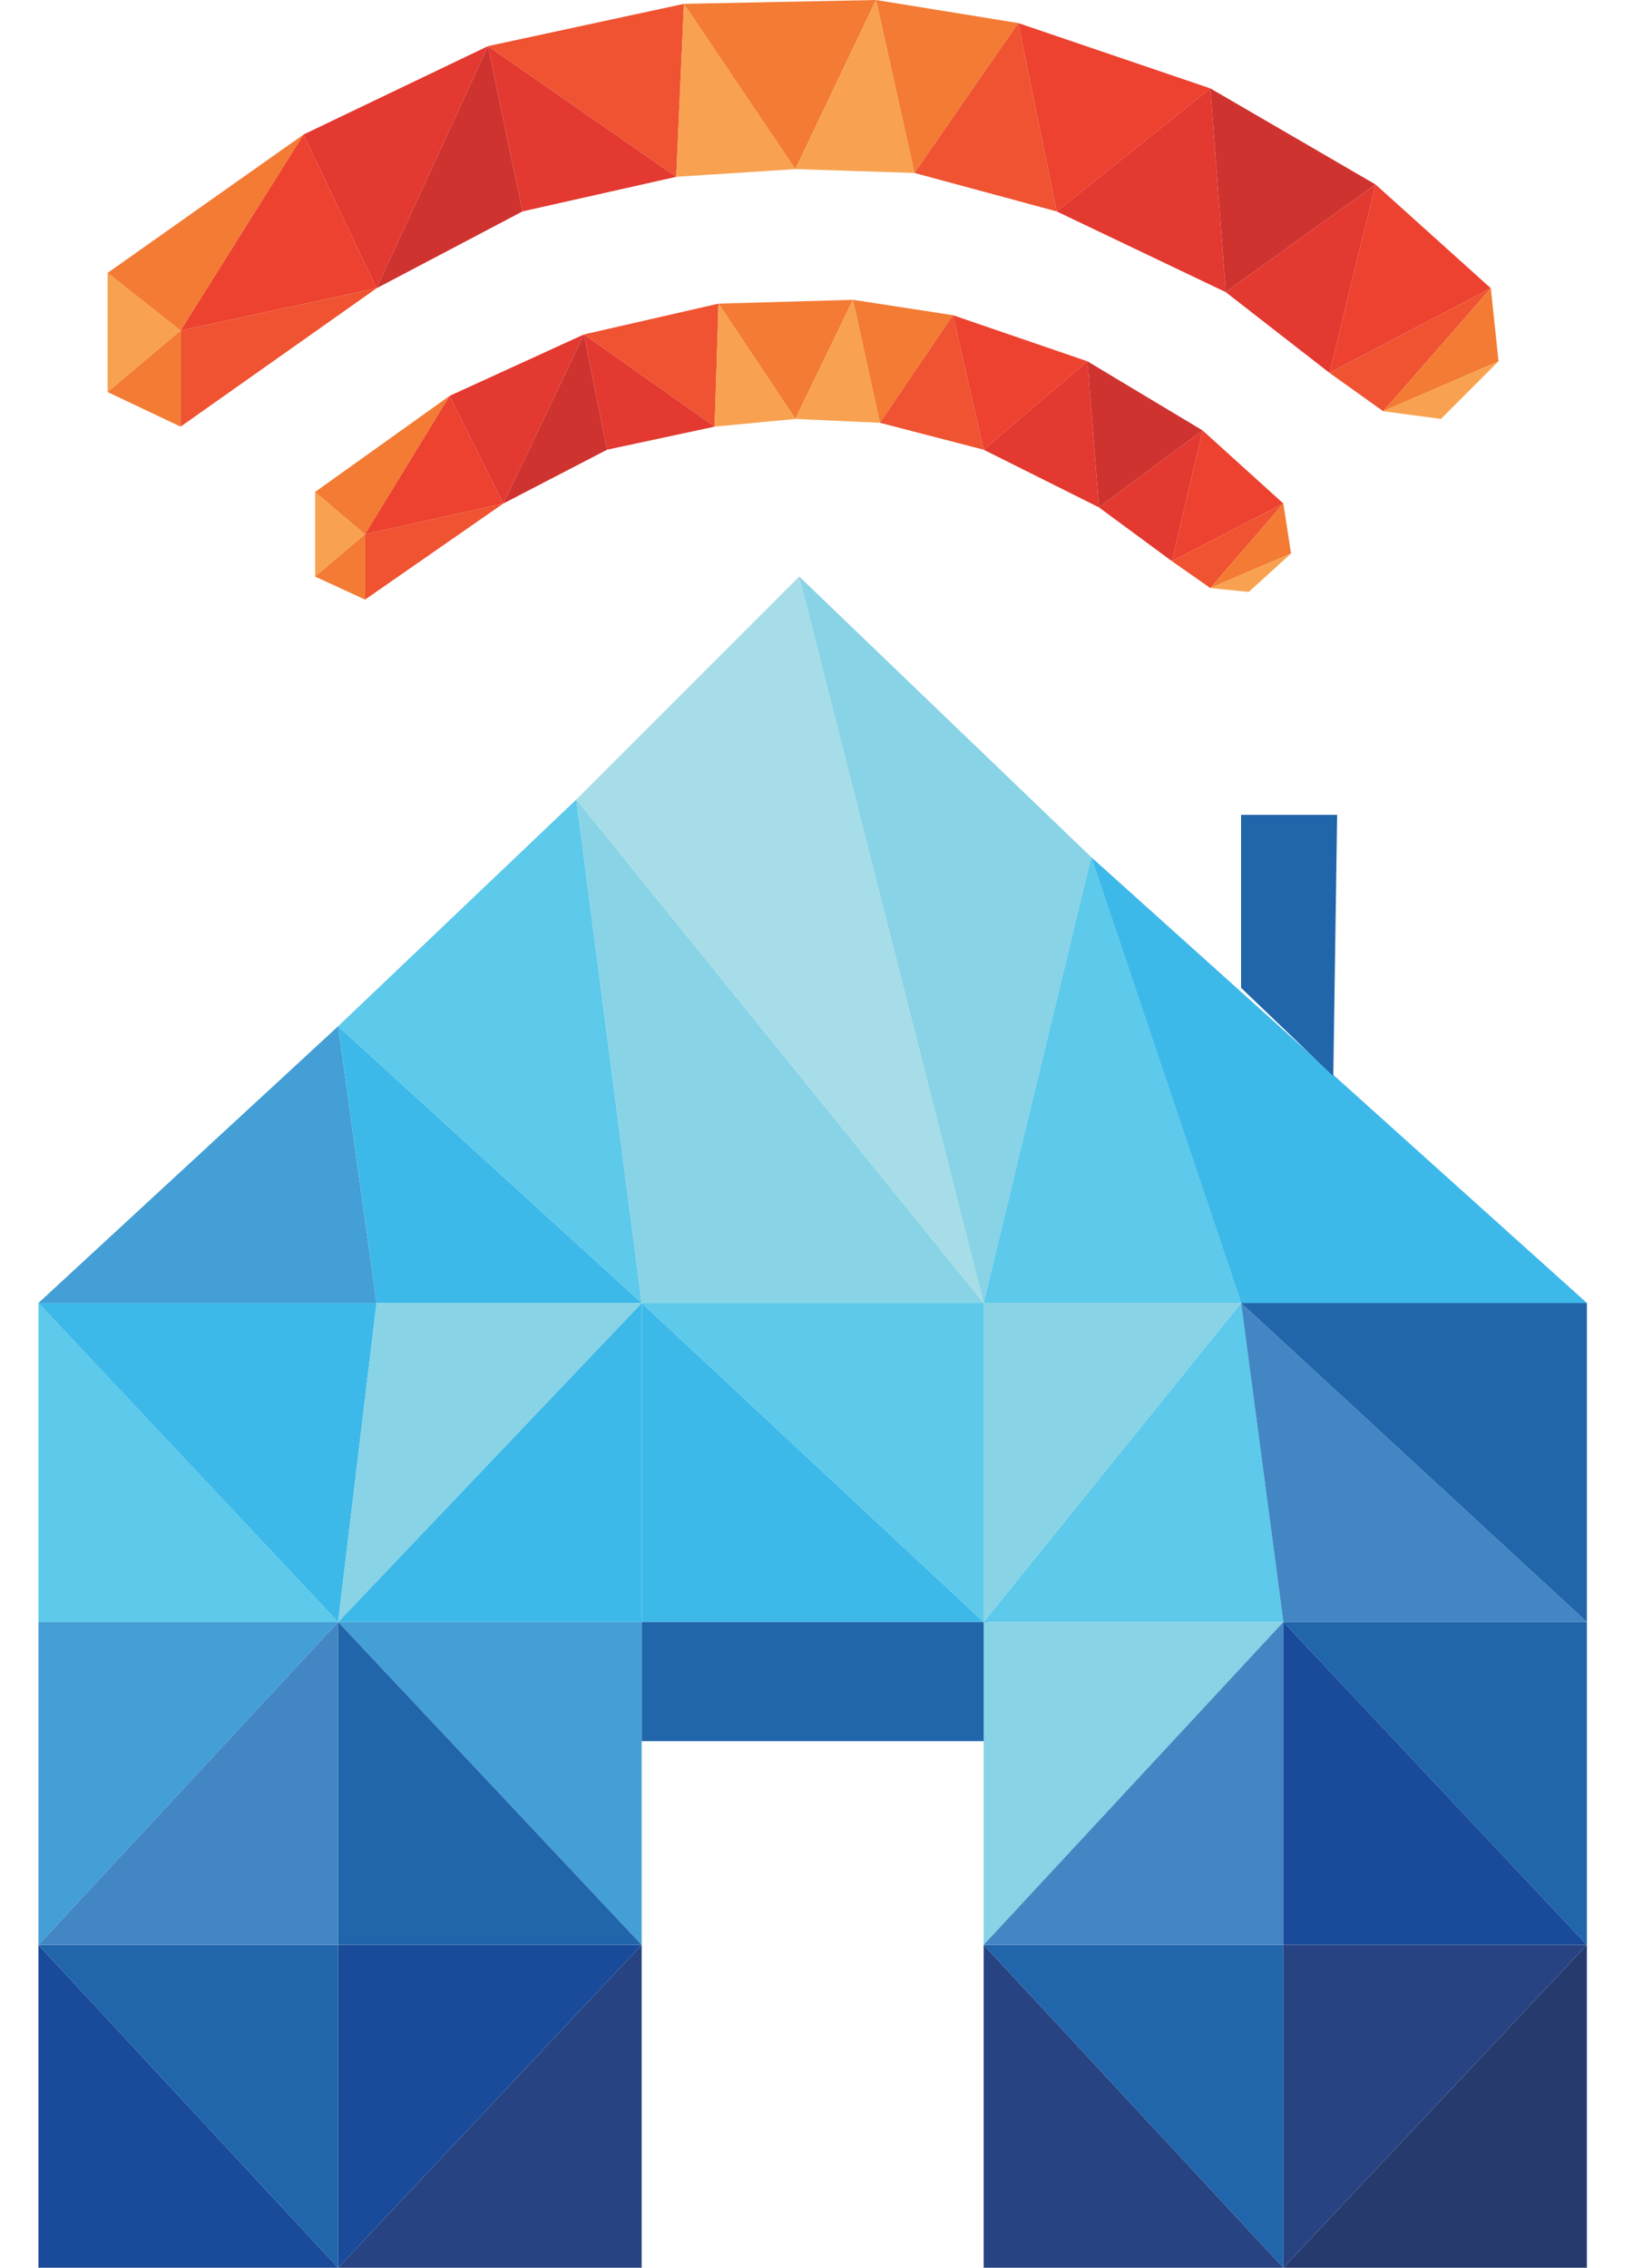 <?xml version="1.0" encoding="utf-8"?>
<!-- Generator: Adobe Illustrator 20.1.0, SVG Export Plug-In . SVG Version: 6.00 Build 0)  -->
<svg version="1.1" id="Слой_1" xmlns="http://www.w3.org/2000/svg" xmlns:xlink="http://www.w3.org/1999/xlink" x="0px" y="0px"
	 viewBox="0 0 42.5 59" style="enable-background:new 0 0 42.5 59;" xml:space="preserve">
<style type="text/css">
	.st0{display:none;}
	.st1{display:inline;}
	.st2{fill:#4287C4;}
	.st3{fill:#2165AB;}
	.st4{fill:#2C3675;}
	.st5{fill:#0C569A;}
	.st6{fill:#1A4B9A;}
	.st7{fill:#3DB9E9;}
	.st8{fill:#88D3E6;}
	.st9{fill:#5DC9EB;}
	.st10{fill:#A7DDE8;}
	.st11{fill:#A0DBED;}
	.st12{fill:#449FD6;}
	.st13{fill:#FECF3B;}
	.st14{fill:#FAF188;}
	.st15{fill:#F58853;}
	.st16{fill:#F9A338;}
	.st17{fill:#C75C33;}
	.st18{fill:#E26233;}
	.st19{fill:#F58636;}
	.st20{fill:#F79A46;}
	.st21{fill:#D76334;}
	.st22{fill:#EA6B34;}
	.st23{fill:#F8A251;}
	.st24{fill:#F37B34;}
	.st25{fill:#ED4230;}
	.st26{fill:#E33930;}
	.st27{fill:#CF3330;}
	.st28{fill:#EF5331;}
	.st29{fill:#274382;}
	.st30{fill:#273A6D;}
</style>
<g class="st0">
	<g class="st1">
		<polygon class="st2" points="42.5,15.8 32.7,16 28.1,16.1 22.9,24.3 25.4,24.2 25.4,24.3 40.2,18.3 		"/>
		<polygon class="st3" points="36,22.6 40.2,18.3 25.4,24.3 22.8,28.5 29.2,29.6 		"/>
		<polygon class="st4" points="12.9,44.3 13.9,45.3 20.8,38.2 16.1,39.2 		"/>
		<polygon class="st4" points="9.3,50.2 13.9,45.3 12.9,44.3 		"/>
		<polygon class="st5" points="22.8,28.5 21.3,30.7 23.8,35.1 29.2,29.6 		"/>
		<polygon class="st6" points="19.4,33.8 16.1,39.2 20.8,38.2 22.6,36.3 23.8,35.1 21.3,30.7 		"/>
		<polygon class="st7" points="24.4,16.1 17.2,16.2 17,16.1 5.1,19.2 3.1,22 9.1,24.3 		"/>
		<polygon class="st7" points="8.7,24.5 9.3,24.5 9.5,24.5 9.1,24.3 		"/>
		<polygon class="st8" points="17.3,16 21.1,10.7 12.2,9.2 11,10.9 17,16.1 		"/>
		<polygon class="st9" points="11,10.9 5.9,18.1 5.1,19.2 17,16.1 		"/>
		<polygon class="st2" points="3.1,22 1.2,24.6 8.7,24.5 9.1,24.3 		"/>
		<polygon class="st10" points="28.2,0.7 18.9,0 22,9.4 		"/>
		<polygon class="st11" points="22,9.4 18.9,0 18.8,0 12.2,9.2 21.1,10.7 		"/>
		<polygon class="st12" points="24.4,16.1 9.1,24.3 9.5,24.5 22.9,24.3 28.1,16.1 		"/>
		<polygon class="st7" points="17.2,16.2 17.3,16 17,16.1 		"/>
	</g>
	<g class="st1">
		<polygon class="st13" points="14.1,48.3 18.4,49.4 14.1,54.5 		"/>
		<polygon class="st14" points="14.1,48.3 11.1,51.9 14.1,54.5 		"/>
		<polygon class="st13" points="14.1,48.3 11.1,51.9 8.8,49.9 		"/>
		<polygon class="st15" points="14.1,48.3 11.8,46.4 8.8,49.9 		"/>
		<polygon class="st14" points="14.1,48.3 18.4,49.4 17.5,44.3 		"/>
		<polygon class="st13" points="14.1,48.3 11.8,46.4 17.5,44.3 		"/>
		<polygon class="st16" points="15.2,42.4 11.8,46.4 17.5,44.3 		"/>
		<polygon class="st17" points="9.5,44.4 7.7,40.3 3.4,45.4 		"/>
		<polygon class="st18" points="9.5,44.4 6.5,48 3.4,45.4 		"/>
		<polygon class="st19" points="9.5,44.4 6.5,48 8.8,49.9 		"/>
		<polygon class="st20" points="9.5,44.4 11.8,46.4 8.8,49.9 		"/>
		<polygon class="st21" points="9.5,44.4 7.7,40.3 12.9,40.4 		"/>
		<polygon class="st22" points="9.5,44.4 11.8,46.4 12.9,40.4 		"/>
		<polygon class="st15" points="15.2,42.4 11.8,46.4 12.9,40.4 		"/>
		<rect x="5.5" y="54.4" transform="matrix(0.65 -0.76 0.76 0.65 -38.864 26.523)" class="st17" width="7.6" height="2"/>
		<rect x="-0.6" y="49.2" transform="matrix(0.65 -0.76 0.76 0.65 -37.018 20.019)" class="st17" width="7.6" height="2"/>
	</g>
</g>
<g>
	<g>
		<g>
			<polygon class="st23" points="2.8,7.1 2.8,10.2 4.7,8.6 			"/>
			<polygon class="st24" points="2.8,7.1 7.9,3.5 4.7,8.6 			"/>
			<polygon class="st25" points="9.8,7.5 7.9,3.5 4.7,8.6 			"/>
			<polygon class="st26" points="9.8,7.5 7.9,3.5 12.7,1.2 			"/>
			<polygon class="st27" points="9.8,7.5 13.6,5.5 12.7,1.2 			"/>
			<polygon class="st26" points="17.6,4.6 13.6,5.5 12.7,1.2 			"/>
			<polygon class="st28" points="17.6,4.6 17.8,0.1 12.7,1.2 			"/>
			<polygon class="st23" points="17.6,4.6 17.8,0.1 20.7,4.4 			"/>
			<polygon class="st24" points="22.8,0 17.8,0.1 20.7,4.4 			"/>
			<polygon class="st23" points="22.8,0 23.8,4.5 20.7,4.4 			"/>
			<polygon class="st24" points="22.8,0 23.8,4.5 26.5,0.6 			"/>
			<polygon class="st28" points="27.5,5.5 23.8,4.5 26.5,0.6 			"/>
			<polygon class="st25" points="27.5,5.5 31.5,2.3 26.5,0.6 			"/>
			<polygon class="st26" points="27.5,5.5 31.5,2.3 31.9,7.6 			"/>
			<polygon class="st27" points="35.8,4.8 31.5,2.3 31.9,7.6 			"/>
			<polygon class="st26" points="35.8,4.8 34.6,9.7 31.9,7.6 			"/>
			<polygon class="st25" points="35.8,4.8 34.6,9.7 38.8,7.5 			"/>
			<polygon class="st28" points="36,10.7 34.6,9.7 38.8,7.5 			"/>
			<polygon class="st24" points="36,10.7 39,9.4 38.8,7.5 			"/>
			<polygon class="st23" points="36,10.7 39,9.4 37.5,10.9 			"/>
			<polygon class="st24" points="4.7,11.1 2.8,10.2 4.7,8.6 			"/>
			<polygon class="st28" points="4.7,11.1 9.8,7.5 4.7,8.6 			"/>
		</g>
		<g>
			<polygon class="st24" points="22.2,7.8 18.7,7.9 20.7,10.9 			"/>
			<g>
				<polygon class="st23" points="8.2,12.8 8.2,15 9.5,13.9 				"/>
				<polygon class="st24" points="8.2,12.8 11.7,10.3 9.5,13.9 				"/>
				<polygon class="st25" points="13.1,13.1 11.7,10.3 9.5,13.9 				"/>
				<polygon class="st26" points="13.1,13.1 11.7,10.3 15.2,8.7 				"/>
				<polygon class="st27" points="13.1,13.1 15.8,11.7 15.2,8.7 				"/>
				<polygon class="st26" points="18.6,11.1 15.8,11.7 15.2,8.7 				"/>
				<polygon class="st28" points="18.6,11.1 18.7,7.9 15.2,8.7 				"/>
				<polygon class="st23" points="18.6,11.1 18.7,7.9 20.7,10.9 				"/>
				<polygon class="st23" points="22.2,7.8 22.9,11 20.7,10.9 				"/>
				<polygon class="st24" points="22.2,7.8 22.9,11 24.8,8.2 				"/>
				<polygon class="st28" points="25.6,11.7 22.9,11 24.8,8.2 				"/>
				<polygon class="st25" points="25.6,11.7 28.3,9.4 24.8,8.2 				"/>
				<polygon class="st26" points="25.6,11.7 28.3,9.4 28.6,13.2 				"/>
				<polygon class="st27" points="31.3,11.2 28.3,9.4 28.6,13.2 				"/>
				<polygon class="st26" points="31.3,11.2 30.5,14.6 28.6,13.2 				"/>
				<polygon class="st25" points="31.3,11.2 30.5,14.6 33.4,13.1 				"/>
				<polygon class="st28" points="31.5,15.3 30.5,14.6 33.4,13.1 				"/>
				<polygon class="st24" points="31.5,15.3 33.6,14.4 33.4,13.1 				"/>
				<polygon class="st23" points="31.5,15.3 33.6,14.4 32.5,15.4 				"/>
				<polygon class="st24" points="9.5,15.6 8.2,15 9.5,13.9 				"/>
				<polygon class="st28" points="9.5,15.6 13.1,13.1 9.5,13.9 				"/>
			</g>
		</g>
	</g>
	<g>
		<g>
			<polygon class="st6" points="1,59 1,50.6 8.8,59 			"/>
			<polygon class="st3" points="8.8,50.6 1,50.6 8.8,59 			"/>
			<polygon class="st29" points="16.7,59 16.7,50.6 8.8,59 			"/>
			<polygon class="st6" points="8.8,50.6 16.7,50.6 8.8,59 			"/>
			<polygon class="st9" points="1,42.2 1,33.9 8.8,42.2 			"/>
			<polygon class="st7" points="9.8,33.9 1,33.9 8.8,42.2 			"/>
			<polygon class="st12" points="9.8,33.9 1,33.9 8.8,26.7 			"/>
			<polygon class="st7" points="9.8,33.9 16.7,33.9 8.8,26.7 			"/>
			<polygon class="st9" points="15,20.8 16.7,33.9 8.8,26.7 			"/>
			<polygon class="st8" points="15,20.8 16.7,33.9 25.6,33.9 			"/>
			<polygon class="st10" points="15,20.8 20.8,15 25.6,33.9 			"/>
			<polygon class="st8" points="28.4,22.3 20.8,15 25.6,33.9 			"/>
			<polygon class="st9" points="28.4,22.3 32.3,33.9 25.6,33.9 			"/>
			<polygon class="st7" points="28.4,22.3 32.3,33.9 41.3,33.9 			"/>
			<polygon class="st7" points="16.7,42.2 16.7,33.9 8.8,42.2 			"/>
			<polygon class="st8" points="9.8,33.9 16.7,33.9 8.8,42.2 			"/>
			<polygon class="st7" points="16.7,42.2 16.7,33.9 25.6,42.2 			"/>
			<polygon class="st9" points="25.6,33.9 16.7,33.9 25.6,42.2 			"/>
			<polygon class="st9" points="33.4,42.2 32.3,33.9 25.6,42.2 			"/>
			<polygon class="st2" points="33.4,42.2 32.3,33.9 41.3,42.2 			"/>
			<polygon class="st3" points="41.3,33.9 32.3,33.9 41.3,42.2 			"/>
			<polygon class="st8" points="25.6,33.9 32.3,33.9 25.6,42.2 			"/>
			<polygon class="st12" points="1,42.2 1,50.6 8.8,42.2 			"/>
			<polygon class="st2" points="8.8,50.6 1,50.6 8.8,42.2 			"/>
			<polygon class="st12" points="16.7,42.2 16.7,50.6 8.8,42.2 			"/>
			<rect x="16.7" y="42.2" class="st3" width="9" height="3.1"/>
			<polygon class="st3" points="8.8,50.6 16.7,50.6 8.8,42.2 			"/>
			<polygon class="st29" points="25.6,59 25.6,50.6 33.4,59 			"/>
			<polygon class="st3" points="33.4,50.6 25.6,50.6 33.4,59 			"/>
			<polygon class="st30" points="41.3,59 41.3,50.6 33.4,59 			"/>
			<polygon class="st29" points="33.4,50.6 41.3,50.6 33.4,59 			"/>
			<polygon class="st8" points="25.6,42.2 25.6,50.6 33.4,42.2 			"/>
			<polygon class="st2" points="33.4,50.6 25.6,50.6 33.4,42.2 			"/>
			<polygon class="st3" points="41.3,42.2 41.3,50.6 33.4,42.2 			"/>
			<polygon class="st6" points="33.4,50.6 41.3,50.6 33.4,42.2 			"/>
		</g>
		<polygon class="st3" points="32.3,25.7 32.3,21.2 34.8,21.2 34.7,28 		"/>
	</g>
</g>
</svg>
